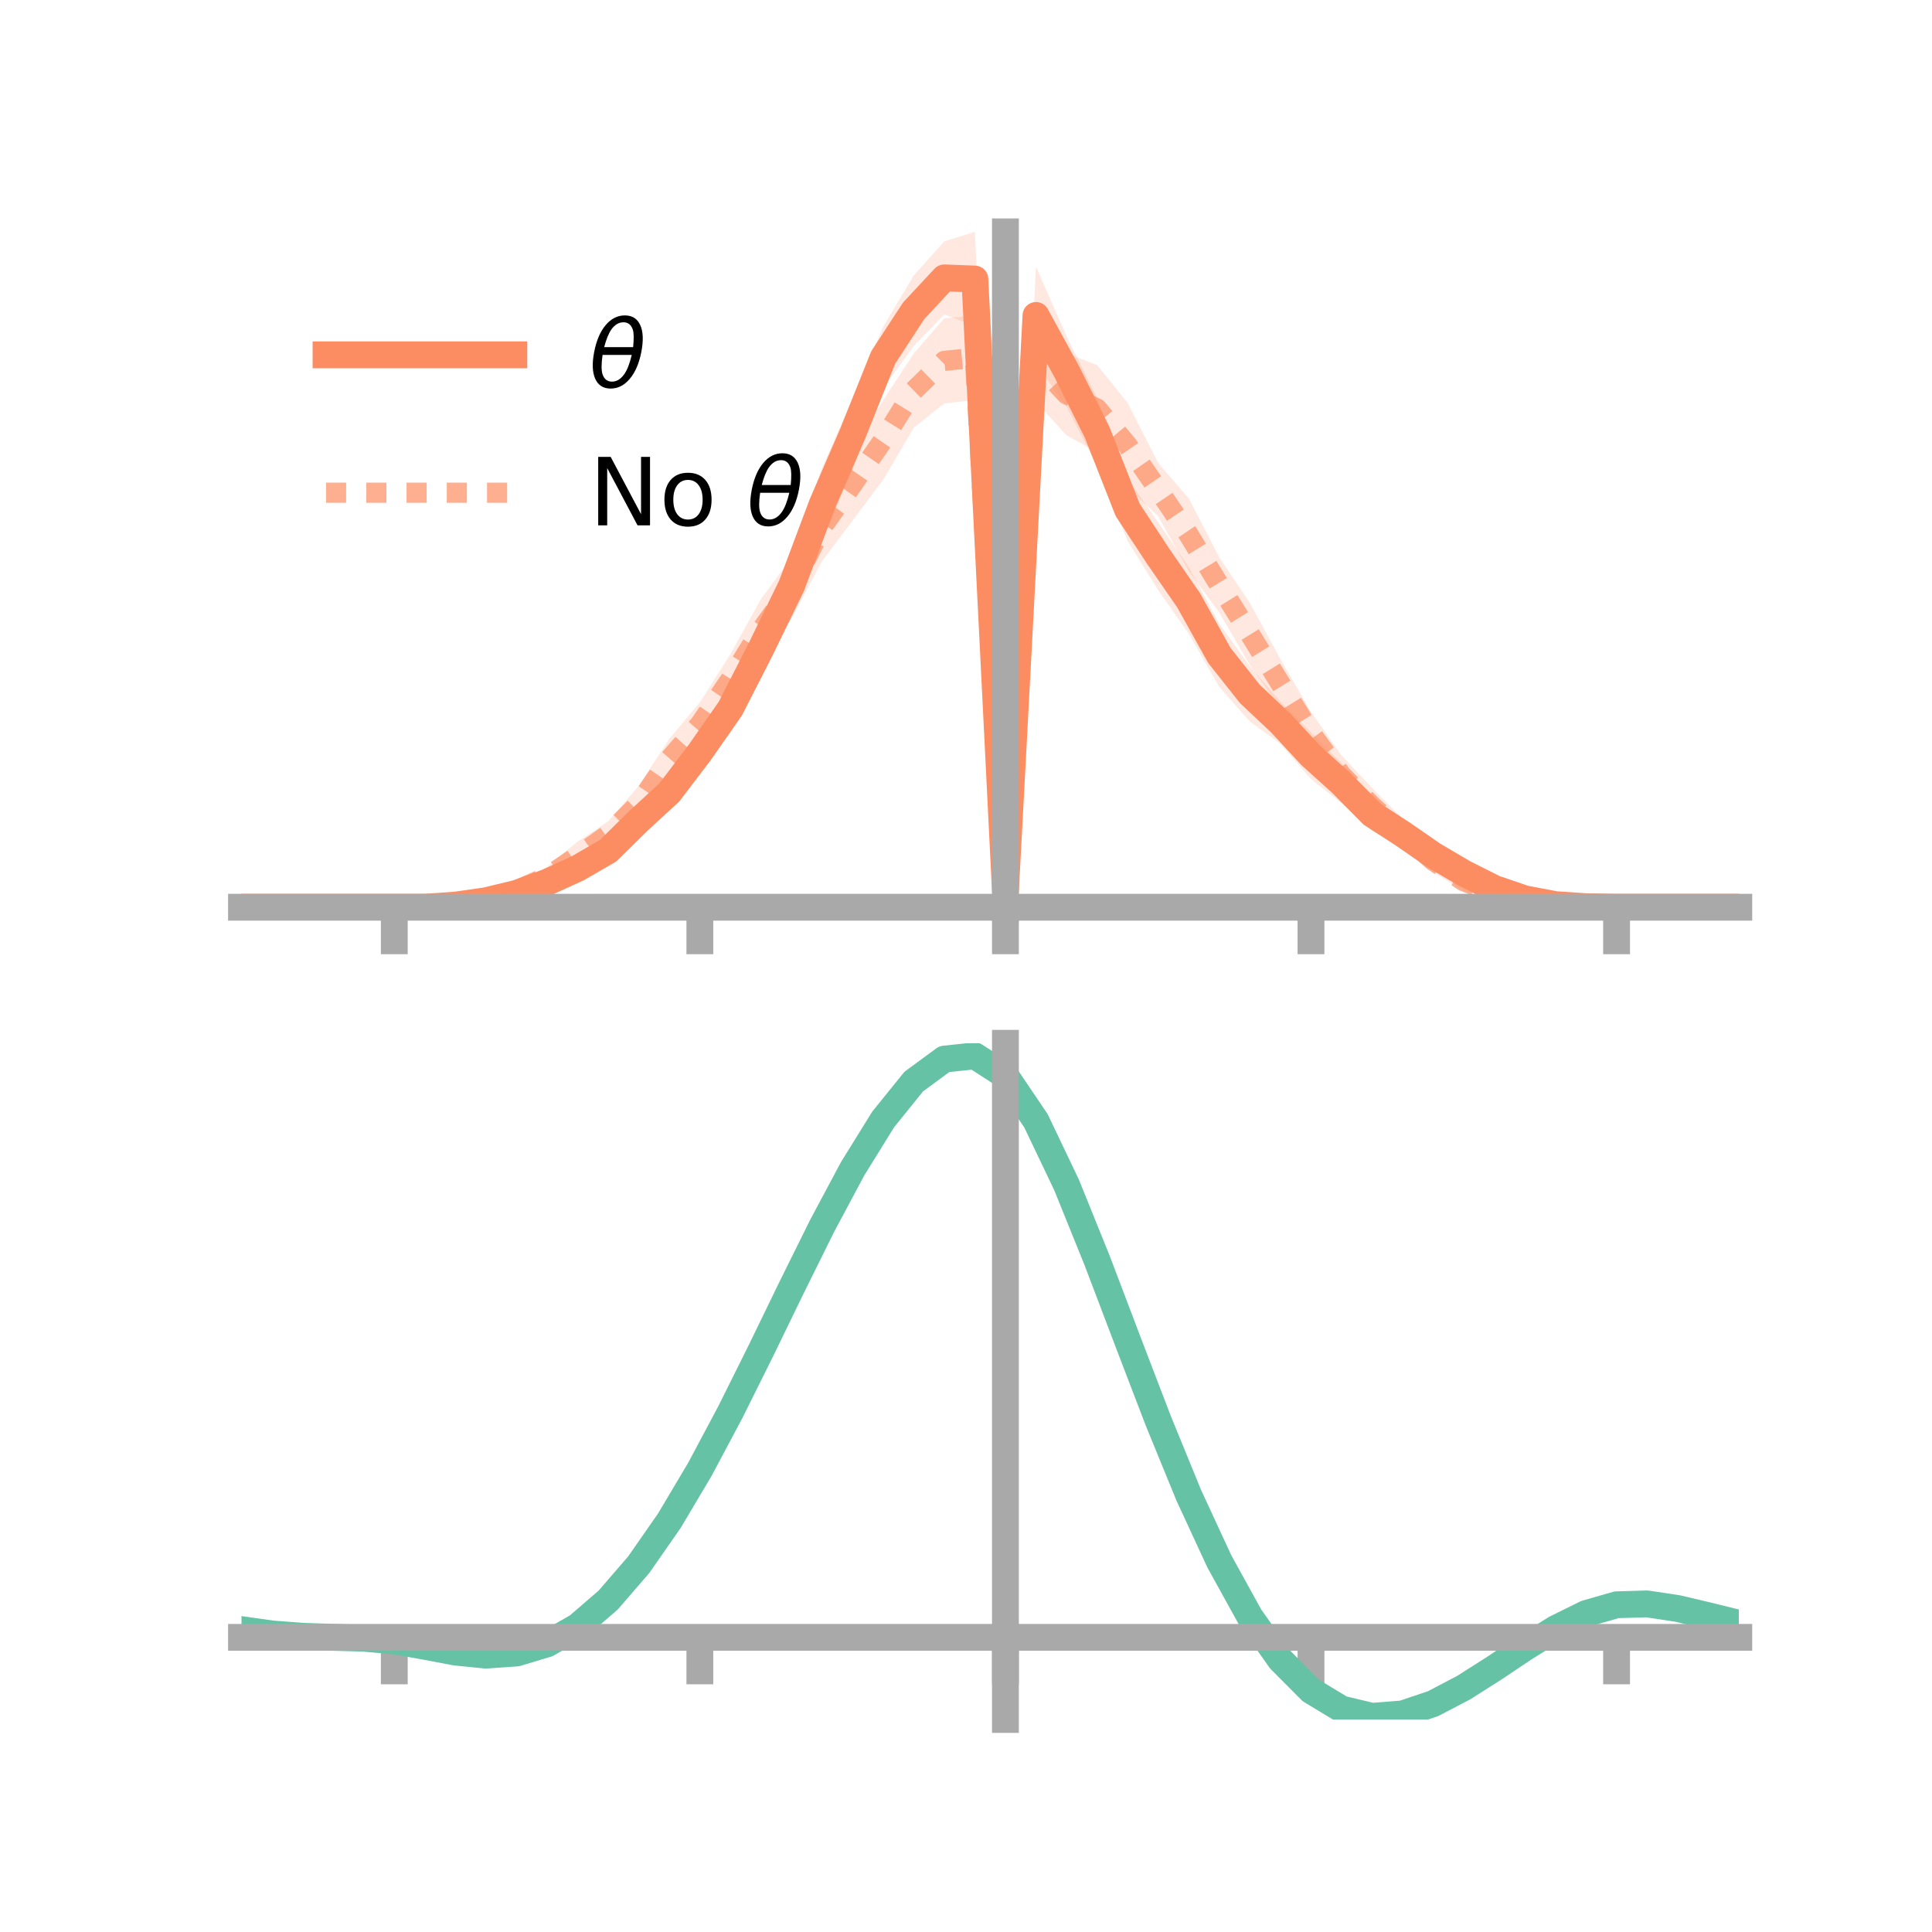 <?xml version="1.0" encoding="utf-8" standalone="no"?>
<!DOCTYPE svg PUBLIC "-//W3C//DTD SVG 1.1//EN"
  "http://www.w3.org/Graphics/SVG/1.1/DTD/svg11.dtd">
<!-- Created with matplotlib (https://matplotlib.org/) -->
<svg height="144pt" version="1.1" viewBox="0 0 144 144" width="144pt" xmlns="http://www.w3.org/2000/svg" xmlns:xlink="http://www.w3.org/1999/xlink">
 <defs>
  <style type="text/css">*{stroke-linecap:butt;stroke-linejoin:round;}</style>
 </defs>
 <g id="figure_1">
  <g id="patch_1">
   <path d="M 0 144 
L 144 144 
L 144 0 
L 0 0 
z
" style="fill:none;"/>
  </g>
  <g id="axes_1">
   <g id="patch_2">
    <path d="M 18 67.68 
L 129.6 67.68 
L 129.6 17.28 
L 18 17.28 
z
" style="fill:none;"/>
   </g>
   <g id="PolyCollection_1">
    <path clip-path="url(#p3a1a294329)" d="M 18 67.622 
L 18 67.622 
L 20.278 67.622 
L 22.555 67.622 
L 24.833 67.622 
L 27.11 67.622 
L 29.388 67.622 
L 31.665 67.565 
L 33.943 67.248 
L 36.22 66.78 
L 38.498 66.093 
L 40.776 65.07 
L 43.053 63.679 
L 45.331 62.385 
L 47.608 60.012 
L 49.886 57.797 
L 52.163 54.633 
L 54.441 51.005 
L 56.718 46.108 
L 58.996 41.412 
L 61.273 34.871 
L 63.551 29.681 
L 65.829 24.348 
L 68.106 20.532 
L 70.384 17.987 
L 72.661 17.28 
L 74.939 65.512 
L 77.216 19.89 
L 79.494 25.053 
L 81.771 29.669 
L 84.049 35.683 
L 86.327 38.94 
L 88.604 42.274 
L 90.882 46.494 
L 93.159 49.67 
L 95.437 52.294 
L 97.714 54.575 
L 99.992 56.887 
L 102.269 59.442 
L 104.547 61.171 
L 106.824 62.949 
L 109.102 64.368 
L 111.38 65.711 
L 113.657 66.644 
L 115.935 67.252 
L 118.212 67.496 
L 120.49 67.622 
L 122.767 67.622 
L 125.045 67.622 
L 127.322 67.622 
L 129.6 67.622 
L 129.6 67.622 
L 129.6 67.622 
L 127.322 67.622 
L 125.045 67.622 
L 122.767 67.622 
L 120.49 67.622 
L 118.212 67.661 
L 115.935 67.603 
L 113.657 67.345 
L 111.38 66.728 
L 109.102 65.778 
L 106.824 64.515 
L 104.547 63.142 
L 102.269 61.925 
L 99.992 59.867 
L 97.714 58.071 
L 95.437 55.446 
L 93.159 53.775 
L 90.882 51.206 
L 88.604 47.241 
L 86.327 43.986 
L 84.049 40.321 
L 81.771 34.755 
L 79.494 30.291 
L 77.216 27.136 
L 74.939 67.347 
L 72.661 24.318 
L 70.384 23.437 
L 68.106 25.779 
L 65.829 28.933 
L 63.551 34.976 
L 61.273 40.323 
L 58.996 45.915 
L 56.718 50.58 
L 54.441 54.606 
L 52.163 57.51 
L 49.886 60.333 
L 47.608 62.305 
L 45.331 64.422 
L 43.053 65.764 
L 40.776 66.455 
L 38.498 67.082 
L 36.22 67.494 
L 33.943 67.68 
L 31.665 67.672 
L 29.388 67.622 
L 27.11 67.622 
L 24.833 67.622 
L 22.555 67.622 
L 20.278 67.622 
L 18 67.622 
z
" style="fill:#fc8d62;fill-opacity:0.2;"/>
   </g>
   <g id="PolyCollection_2">
    <path clip-path="url(#p3a1a294329)" d="M 18 67.622 
L 18 67.622 
L 20.278 67.622 
L 22.555 67.622 
L 24.833 67.622 
L 27.11 67.622 
L 29.388 67.622 
L 31.665 67.57 
L 33.943 67.353 
L 36.22 66.817 
L 38.498 65.715 
L 40.776 64.611 
L 43.053 62.724 
L 45.331 61.221 
L 47.608 58.569 
L 49.886 55.065 
L 52.163 52.352 
L 54.441 48.757 
L 56.718 44.656 
L 58.996 41.558 
L 61.273 36.762 
L 63.551 33.412 
L 65.829 29.833 
L 68.106 26.344 
L 70.384 23.725 
L 72.661 23.521 
L 74.939 66.963 
L 77.216 23.969 
L 79.494 26.339 
L 81.771 27.205 
L 84.049 30.035 
L 86.327 34.519 
L 88.604 37.152 
L 90.882 41.547 
L 93.159 44.95 
L 95.437 49.134 
L 97.714 53.062 
L 99.992 56.306 
L 102.269 58.732 
L 104.547 61.027 
L 106.824 63.316 
L 109.102 64.967 
L 111.38 65.975 
L 113.657 66.784 
L 115.935 67.291 
L 118.212 67.549 
L 120.49 67.622 
L 122.767 67.622 
L 125.045 67.622 
L 127.322 67.622 
L 129.6 67.622 
L 129.6 67.622 
L 129.6 67.622 
L 127.322 67.622 
L 125.045 67.622 
L 122.767 67.622 
L 120.49 67.622 
L 118.212 67.656 
L 115.935 67.655 
L 113.657 67.588 
L 111.38 67.198 
L 109.102 66.411 
L 106.824 65.011 
L 104.547 63.251 
L 102.269 61.403 
L 99.992 59.242 
L 97.714 56.223 
L 95.437 52.779 
L 93.159 49.576 
L 90.882 45.663 
L 88.604 42.577 
L 86.327 38.484 
L 84.049 36.353 
L 81.771 33.69 
L 79.494 32.452 
L 77.216 29.943 
L 74.939 68.854 
L 72.661 29.816 
L 70.384 30.065 
L 68.106 31.883 
L 65.829 35.755 
L 63.551 38.793 
L 61.273 41.821 
L 58.996 46.096 
L 56.718 49.258 
L 54.441 52.526 
L 52.163 55.628 
L 49.886 58.11 
L 47.608 61.262 
L 45.331 63.186 
L 43.053 64.893 
L 40.776 66.069 
L 38.498 66.994 
L 36.22 67.495 
L 33.943 67.657 
L 31.665 67.658 
L 29.388 67.622 
L 27.11 67.622 
L 24.833 67.622 
L 22.555 67.622 
L 20.278 67.622 
L 18 67.622 
z
" style="fill:#fc8d62;fill-opacity:0.2;"/>
   </g>
   <g id="matplotlib.axis_1">
    <g id="xtick_1">
     <g id="line2d_1">
      <defs>
       <path d="M 0 0 
L 0 3.5 
" id="ma88f71677d" style="stroke:#a9a9a9;stroke-width:2;"/>
      </defs>
      <g>
       <use style="fill:#a9a9a9;stroke:#a9a9a9;stroke-width:2;" x="29.388" xlink:href="#ma88f71677d" y="67.622"/>
      </g>
     </g>
    </g>
    <g id="xtick_2">
     <g id="line2d_2">
      <g>
       <use style="fill:#a9a9a9;stroke:#a9a9a9;stroke-width:2;" x="52.163" xlink:href="#ma88f71677d" y="67.622"/>
      </g>
     </g>
    </g>
    <g id="xtick_3">
     <g id="line2d_3">
      <g>
       <use style="fill:#a9a9a9;stroke:#a9a9a9;stroke-width:2;" x="74.939" xlink:href="#ma88f71677d" y="67.622"/>
      </g>
     </g>
    </g>
    <g id="xtick_4">
     <g id="line2d_4">
      <g>
       <use style="fill:#a9a9a9;stroke:#a9a9a9;stroke-width:2;" x="97.714" xlink:href="#ma88f71677d" y="67.622"/>
      </g>
     </g>
    </g>
    <g id="xtick_5">
     <g id="line2d_5">
      <g>
       <use style="fill:#a9a9a9;stroke:#a9a9a9;stroke-width:2;" x="120.49" xlink:href="#ma88f71677d" y="67.622"/>
      </g>
     </g>
    </g>
   </g>
   <g id="matplotlib.axis_2"/>
   <g id="line2d_6">
    <path clip-path="url(#p3a1a294329)" d="M 18 67.622 
L 20.278 67.622 
L 22.555 67.622 
L 24.833 67.622 
L 27.11 67.622 
L 29.388 67.622 
L 31.665 67.619 
L 33.943 67.464 
L 36.22 67.137 
L 38.498 66.587 
L 40.776 65.762 
L 43.053 64.722 
L 45.331 63.403 
L 47.608 61.158 
L 49.886 59.065 
L 52.163 56.071 
L 54.441 52.805 
L 56.718 48.344 
L 58.996 43.664 
L 61.273 37.597 
L 63.551 32.329 
L 65.829 26.64 
L 68.106 23.156 
L 70.384 20.712 
L 72.661 20.799 
L 74.939 66.429 
L 77.216 23.513 
L 79.494 27.672 
L 81.771 32.212 
L 84.049 38.002 
L 86.327 41.463 
L 88.604 44.757 
L 90.882 48.85 
L 93.159 51.723 
L 95.437 53.87 
L 97.714 56.323 
L 99.992 58.377 
L 102.269 60.683 
L 104.547 62.157 
L 106.824 63.732 
L 109.102 65.073 
L 111.38 66.22 
L 113.657 66.995 
L 115.935 67.427 
L 118.212 67.579 
L 120.49 67.622 
L 122.767 67.622 
L 125.045 67.622 
L 127.322 67.622 
L 129.6 67.622 
" style="fill:none;stroke:#fc8d62;stroke-linecap:square;stroke-width:2;"/>
   </g>
   <g id="line2d_7">
    <path clip-path="url(#p3a1a294329)" d="M 18 67.622 
L 20.278 67.622 
L 22.555 67.622 
L 24.833 67.622 
L 27.11 67.622 
L 29.388 67.622 
L 31.665 67.614 
L 33.943 67.505 
L 36.22 67.156 
L 38.498 66.354 
L 40.776 65.34 
L 43.053 63.809 
L 45.331 62.203 
L 47.608 59.916 
L 49.886 56.587 
L 52.163 53.99 
L 54.441 50.642 
L 56.718 46.957 
L 58.996 43.827 
L 61.273 39.291 
L 63.551 36.103 
L 65.829 32.794 
L 68.106 29.113 
L 70.384 26.895 
L 72.661 26.668 
L 74.939 67.908 
L 77.216 26.956 
L 79.494 29.395 
L 81.771 30.447 
L 84.049 33.194 
L 86.327 36.501 
L 88.604 39.864 
L 90.882 43.605 
L 93.159 47.263 
L 95.437 50.956 
L 97.714 54.642 
L 99.992 57.774 
L 102.269 60.068 
L 104.547 62.139 
L 106.824 64.163 
L 109.102 65.689 
L 111.38 66.587 
L 113.657 67.186 
L 115.935 67.473 
L 118.212 67.602 
L 120.49 67.622 
L 122.767 67.622 
L 125.045 67.622 
L 127.322 67.622 
L 129.6 67.622 
" style="fill:none;stroke:#fc8d62;stroke-dasharray:1.5,1.5;stroke-dashoffset:0;stroke-opacity:0.7;stroke-width:1.5;"/>
   </g>
   <g id="patch_3">
    <path d="M 74.939 67.68 
L 74.939 17.28 
" style="fill:none;stroke:#a9a9a9;stroke-linecap:square;stroke-linejoin:miter;stroke-width:2;"/>
   </g>
   <g id="patch_4">
    <path d="M 129.6 67.68 
L 129.6 17.28 
" style="fill:none;"/>
   </g>
   <g id="patch_5">
    <path d="M 18 67.622 
L 129.6 67.622 
" style="fill:none;stroke:#a9a9a9;stroke-linecap:square;stroke-linejoin:miter;stroke-width:2;"/>
   </g>
   <g id="patch_6">
    <path d="M 18 17.28 
L 129.6 17.28 
" style="fill:none;"/>
   </g>
   <g id="legend_1">
    <g id="line2d_8">
     <path d="M 24.3 26.449 
L 38.3 26.449 
" style="fill:none;stroke:#fc8d62;stroke-linecap:square;stroke-width:2;"/>
    </g>
    <g id="line2d_9"/>
    <g id="text_1">
     <!-- $\theta$ -->
     <g transform="translate(43.9 28.899)scale(0.07 -0.07)">
      <defs>
       <path d="M 45.516 34.672 
L 14.453 34.672 
Q 12.359 20.062 14.5 13.875 
Q 17.188 6.25 24.469 6.25 
Q 31.781 6.25 37.359 13.922 
Q 42.234 20.656 45.516 34.672 
z
M 47.016 42.969 
Q 48.344 56.844 46.625 61.719 
Q 43.953 69.438 36.766 69.438 
Q 29.297 69.438 23.828 61.812 
Q 19.531 55.672 16.156 42.969 
z
M 38.188 76.766 
Q 49.906 76.766 54.594 66.406 
Q 59.281 56.109 55.719 37.844 
Q 52.203 19.625 43.453 9.281 
Q 34.766 -1.125 23.047 -1.125 
Q 11.281 -1.125 6.641 9.281 
Q 2 19.625 5.516 37.844 
Q 9.078 56.109 17.719 66.406 
Q 26.422 76.766 38.188 76.766 
z
" id="DejaVuSans-Oblique-952"/>
      </defs>
      <use transform="translate(0 0.234)" xlink:href="#DejaVuSans-Oblique-952"/>
     </g>
    </g>
    <g id="line2d_10">
     <path d="M 24.3 36.724 
L 38.3 36.724 
" style="fill:none;stroke:#fc8d62;stroke-dasharray:1.5,1.5;stroke-dashoffset:0;stroke-opacity:0.7;stroke-width:1.5;"/>
    </g>
    <g id="line2d_11"/>
    <g id="text_2">
     <!-- No $\theta$ -->
     <g transform="translate(43.9 39.174)scale(0.07 -0.07)">
      <defs>
       <path d="M 9.812 72.906 
L 23.094 72.906 
L 55.422 11.922 
L 55.422 72.906 
L 64.984 72.906 
L 64.984 0 
L 51.703 0 
L 19.391 60.984 
L 19.391 0 
L 9.812 0 
z
" id="DejaVuSans-78"/>
       <path d="M 30.609 48.391 
Q 23.391 48.391 19.188 42.75 
Q 14.984 37.109 14.984 27.297 
Q 14.984 17.484 19.156 11.844 
Q 23.344 6.203 30.609 6.203 
Q 37.797 6.203 41.984 11.859 
Q 46.188 17.531 46.188 27.297 
Q 46.188 37.016 41.984 42.703 
Q 37.797 48.391 30.609 48.391 
z
M 30.609 56 
Q 42.328 56 49.016 48.375 
Q 55.719 40.766 55.719 27.297 
Q 55.719 13.875 49.016 6.219 
Q 42.328 -1.422 30.609 -1.422 
Q 18.844 -1.422 12.172 6.219 
Q 5.516 13.875 5.516 27.297 
Q 5.516 40.766 12.172 48.375 
Q 18.844 56 30.609 56 
z
" id="DejaVuSans-111"/>
       <path id="DejaVuSans-32"/>
      </defs>
      <use transform="translate(0 0.234)" xlink:href="#DejaVuSans-78"/>
      <use transform="translate(74.805 0.234)" xlink:href="#DejaVuSans-111"/>
      <use transform="translate(135.986 0.234)" xlink:href="#DejaVuSans-32"/>
      <use transform="translate(167.773 0.234)" xlink:href="#DejaVuSans-Oblique-952"/>
     </g>
    </g>
   </g>
  </g>
  <g id="axes_2">
   <g id="patch_7">
    <path d="M 18 128.16 
L 129.6 128.16 
L 129.6 77.76 
L 18 77.76 
z
" style="fill:none;"/>
   </g>
   <g id="PolyCollection_3">
    <path clip-path="url(#paa64db9d8b)" d="M 18 121.505 
L 18 121.418 
L 20.278 121.75 
L 22.555 121.924 
L 24.833 121.996 
L 27.11 122.064 
L 29.388 122.261 
L 31.665 122.669 
L 33.943 123.09 
L 36.22 123.306 
L 38.498 123.141 
L 40.776 122.454 
L 43.053 121.142 
L 45.331 119.142 
L 47.608 116.447 
L 49.886 113.098 
L 52.163 109.176 
L 54.441 104.8 
L 56.718 100.124 
L 58.996 95.334 
L 61.273 90.647 
L 63.551 86.303 
L 65.829 82.562 
L 68.106 79.699 
L 70.384 78.001 
L 72.661 77.76 
L 74.939 79.255 
L 77.216 82.672 
L 79.494 87.51 
L 81.771 93.221 
L 84.049 99.305 
L 86.327 105.342 
L 88.604 110.992 
L 90.882 115.998 
L 93.159 120.184 
L 95.437 123.448 
L 97.714 125.758 
L 99.992 127.145 
L 102.269 127.692 
L 104.547 127.516 
L 106.824 126.762 
L 109.102 125.59 
L 111.38 124.17 
L 113.657 122.676 
L 115.935 121.284 
L 118.212 120.169 
L 120.49 119.518 
L 122.767 119.455 
L 125.045 119.807 
L 127.322 120.357 
L 129.6 120.934 
L 129.6 121.046 
L 129.6 121.046 
L 127.322 120.498 
L 125.045 119.973 
L 122.767 119.636 
L 120.49 119.704 
L 118.212 120.36 
L 115.935 121.501 
L 113.657 122.944 
L 111.38 124.498 
L 109.102 125.974 
L 106.824 127.19 
L 104.547 127.971 
L 102.269 128.16 
L 99.992 127.621 
L 97.714 126.252 
L 95.437 123.989 
L 93.159 120.813 
L 90.882 116.755 
L 88.604 111.907 
L 86.327 106.433 
L 84.049 100.577 
L 81.771 94.668 
L 79.494 89.115 
L 77.216 84.406 
L 74.939 81.082 
L 72.661 79.634 
L 70.384 79.876 
L 68.106 81.529 
L 65.829 84.304 
L 63.551 87.92 
L 61.273 92.107 
L 58.996 96.613 
L 56.718 101.207 
L 54.441 105.682 
L 52.163 109.863 
L 49.886 113.605 
L 47.608 116.799 
L 45.331 119.377 
L 43.053 121.307 
L 40.776 122.594 
L 38.498 123.272 
L 36.22 123.423 
L 33.943 123.183 
L 31.665 122.744 
L 29.388 122.336 
L 27.11 122.143 
L 24.833 122.073 
L 22.555 121.996 
L 20.278 121.822 
L 18 121.505 
z
" style="fill:#66c2a5;fill-opacity:0.2;"/>
   </g>
   <g id="matplotlib.axis_3">
    <g id="xtick_6">
     <g id="line2d_12">
      <g>
       <use style="fill:#a9a9a9;stroke:#a9a9a9;stroke-width:2;" x="29.388" xlink:href="#ma88f71677d" y="122.039"/>
      </g>
     </g>
    </g>
    <g id="xtick_7">
     <g id="line2d_13">
      <g>
       <use style="fill:#a9a9a9;stroke:#a9a9a9;stroke-width:2;" x="52.163" xlink:href="#ma88f71677d" y="122.039"/>
      </g>
     </g>
    </g>
    <g id="xtick_8">
     <g id="line2d_14">
      <g>
       <use style="fill:#a9a9a9;stroke:#a9a9a9;stroke-width:2;" x="74.939" xlink:href="#ma88f71677d" y="122.039"/>
      </g>
     </g>
    </g>
    <g id="xtick_9">
     <g id="line2d_15">
      <g>
       <use style="fill:#a9a9a9;stroke:#a9a9a9;stroke-width:2;" x="97.714" xlink:href="#ma88f71677d" y="122.039"/>
      </g>
     </g>
    </g>
    <g id="xtick_10">
     <g id="line2d_16">
      <g>
       <use style="fill:#a9a9a9;stroke:#a9a9a9;stroke-width:2;" x="120.49" xlink:href="#ma88f71677d" y="122.039"/>
      </g>
     </g>
    </g>
   </g>
   <g id="matplotlib.axis_4"/>
   <g id="line2d_17">
    <path clip-path="url(#paa64db9d8b)" d="M 18 121.462 
L 20.278 121.786 
L 22.555 121.96 
L 24.833 122.035 
L 27.11 122.103 
L 29.388 122.299 
L 31.665 122.706 
L 33.943 123.137 
L 36.22 123.365 
L 38.498 123.206 
L 40.776 122.524 
L 43.053 121.225 
L 45.331 119.26 
L 47.608 116.623 
L 49.886 113.351 
L 52.163 109.52 
L 54.441 105.241 
L 56.718 100.665 
L 58.996 95.973 
L 61.273 91.377 
L 63.551 87.111 
L 65.829 83.433 
L 68.106 80.614 
L 70.384 78.939 
L 72.661 78.697 
L 74.939 80.169 
L 77.216 83.539 
L 79.494 88.313 
L 81.771 93.944 
L 84.049 99.941 
L 86.327 105.887 
L 88.604 111.449 
L 90.882 116.376 
L 93.159 120.498 
L 95.437 123.718 
L 97.714 126.005 
L 99.992 127.383 
L 102.269 127.926 
L 104.547 127.744 
L 106.824 126.976 
L 109.102 125.782 
L 111.38 124.334 
L 113.657 122.81 
L 115.935 121.392 
L 118.212 120.265 
L 120.49 119.611 
L 122.767 119.545 
L 125.045 119.89 
L 127.322 120.428 
L 129.6 120.99 
" style="fill:none;stroke:#66c2a5;stroke-linecap:square;stroke-width:2;"/>
   </g>
   <g id="patch_8">
    <path d="M 74.939 128.16 
L 74.939 77.76 
" style="fill:none;stroke:#a9a9a9;stroke-linecap:square;stroke-linejoin:miter;stroke-width:2;"/>
   </g>
   <g id="patch_9">
    <path d="M 129.6 128.16 
L 129.6 77.76 
" style="fill:none;"/>
   </g>
   <g id="patch_10">
    <path d="M 18 122.039 
L 129.6 122.039 
" style="fill:none;stroke:#a9a9a9;stroke-linecap:square;stroke-linejoin:miter;stroke-width:2;"/>
   </g>
   <g id="patch_11">
    <path d="M 18 77.76 
L 129.6 77.76 
" style="fill:none;"/>
   </g>
  </g>
 </g>
 <defs>
  <clipPath id="p3a1a294329">
   <rect height="50.4" width="111.6" x="18" y="17.28"/>
  </clipPath>
  <clipPath id="paa64db9d8b">
   <rect height="50.4" width="111.6" x="18" y="77.76"/>
  </clipPath>
 </defs>
</svg>
